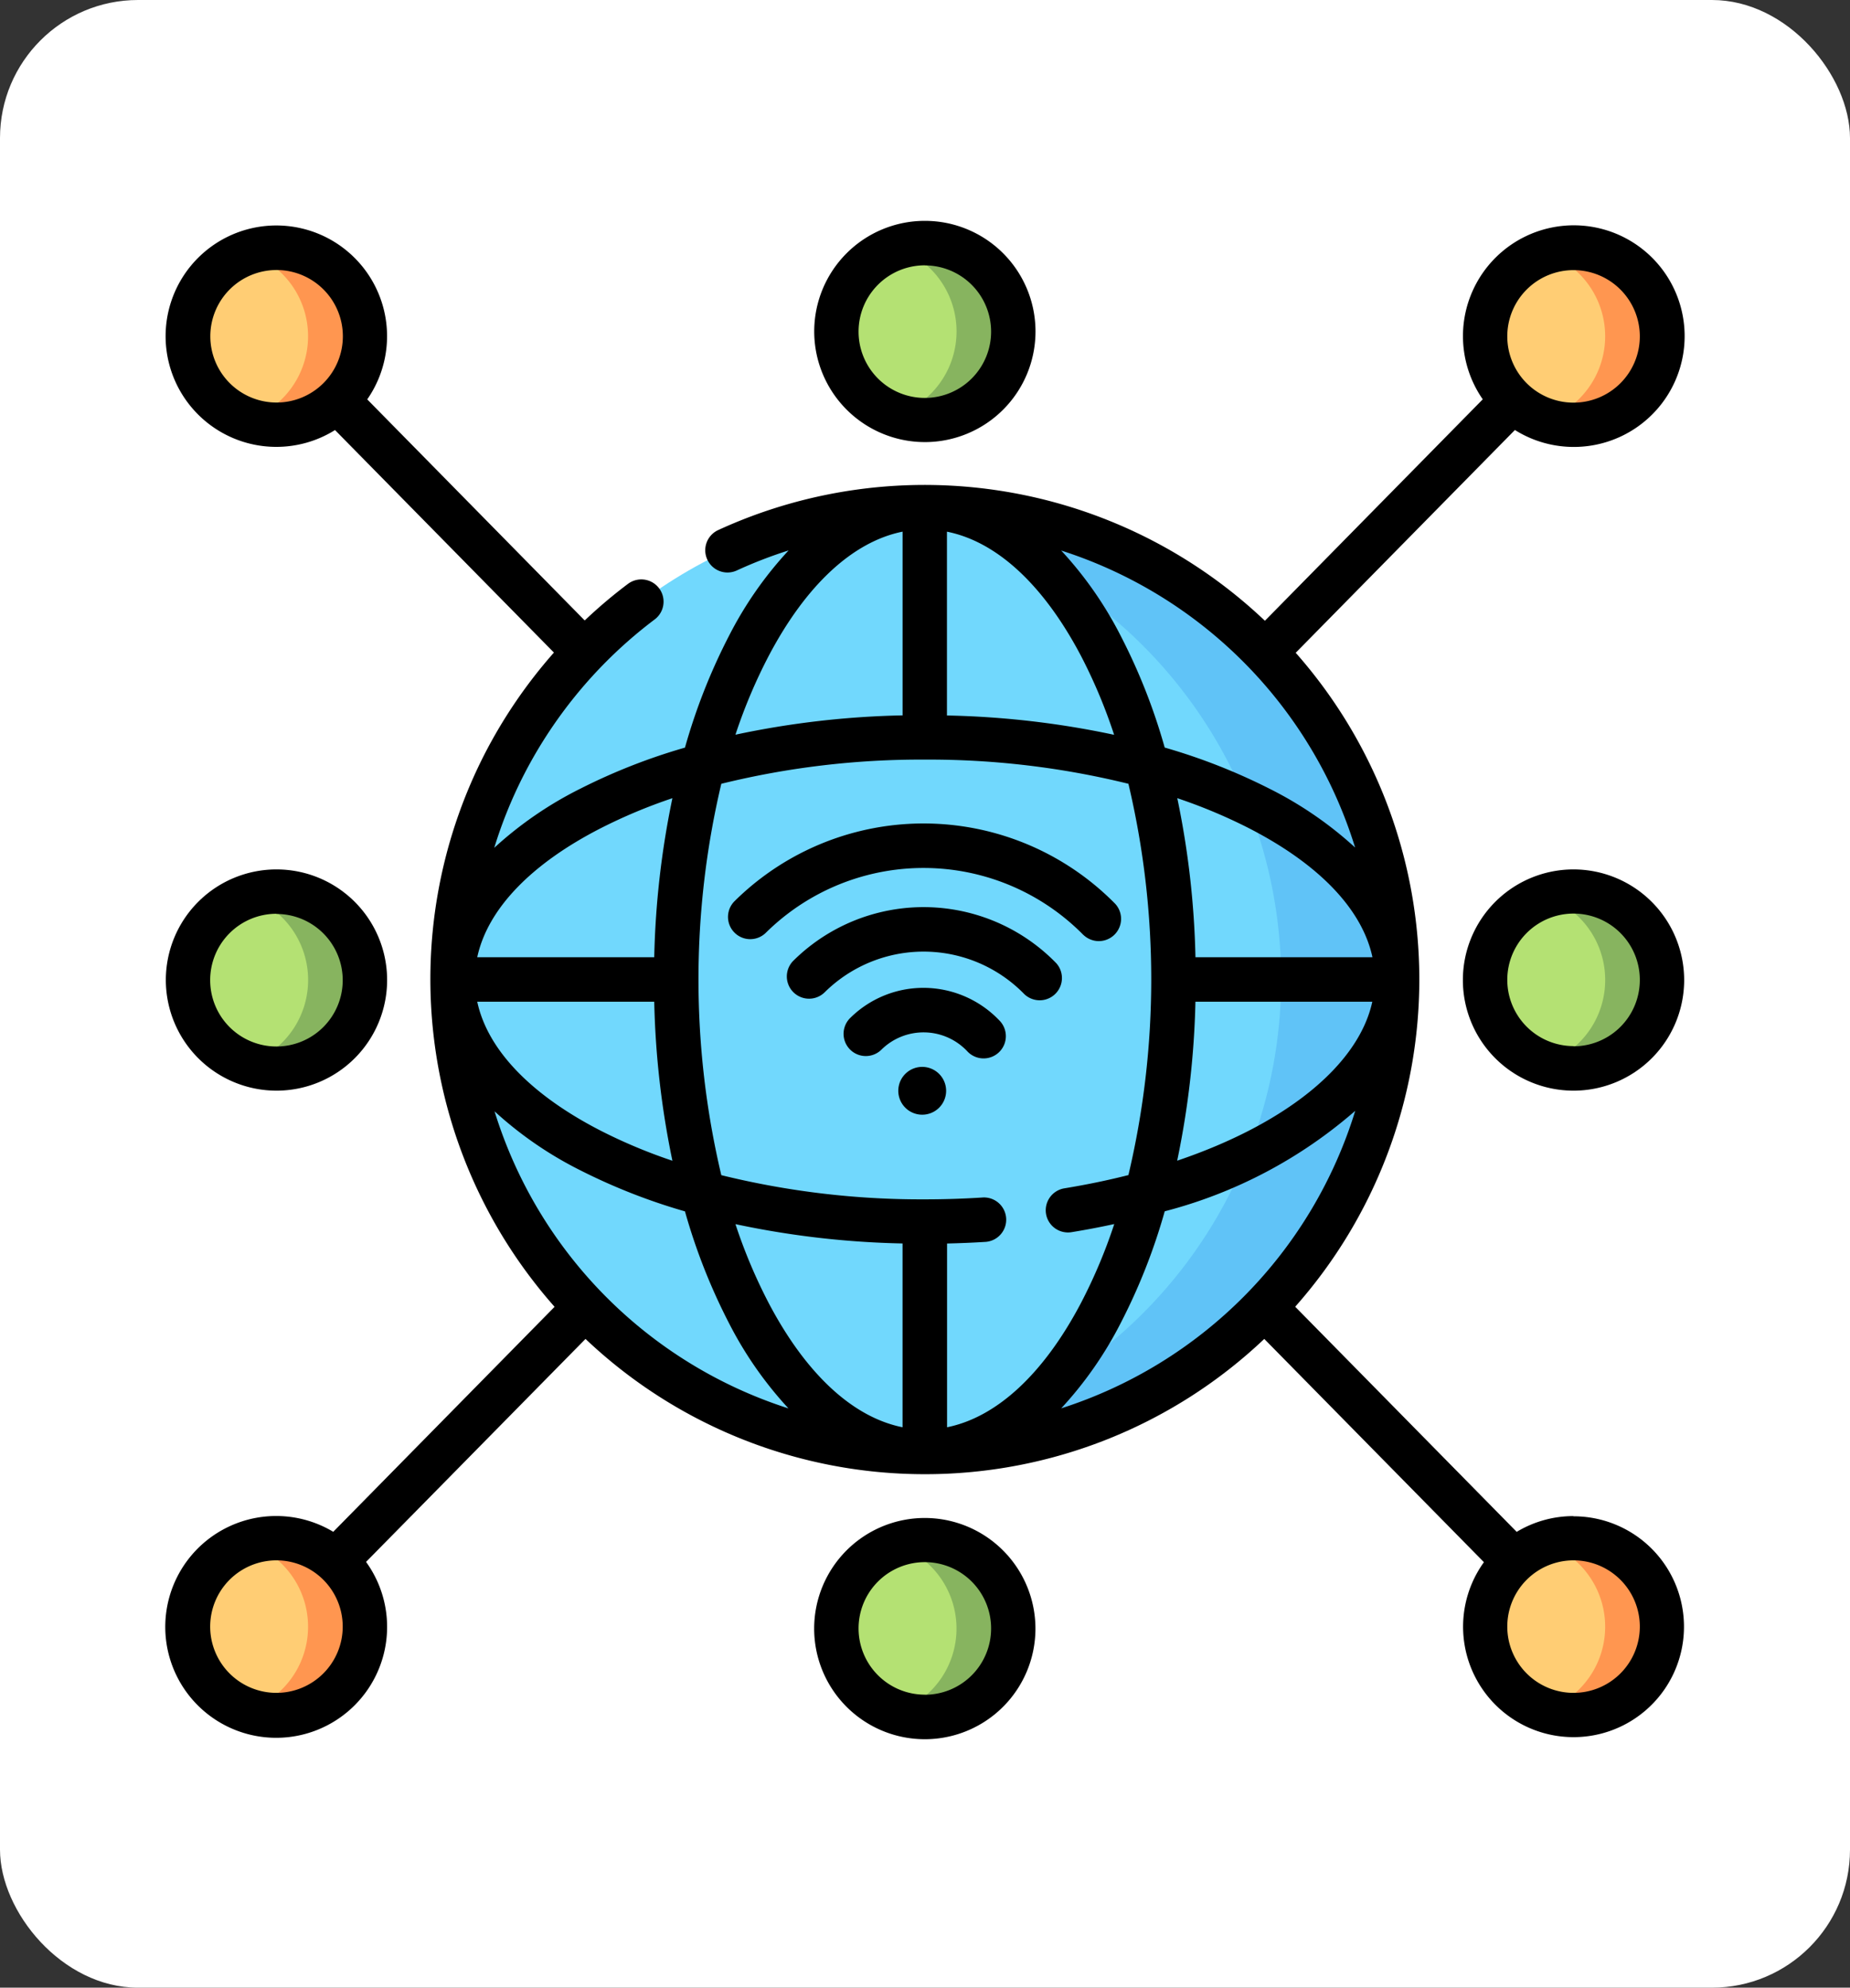 <svg xmlns="http://www.w3.org/2000/svg" xmlns:xlink="http://www.w3.org/1999/xlink" width="67" height="72" viewBox="0 0 67 72">
  <rect x="0" y="0" width="67" height="72" fill="#333333" stroke="none"/>
  <defs>
    <clipPath id="clip-path">
      <rect id="Rectángulo_34198" data-name="Rectángulo 34198" width="55" height="55" transform="translate(-8892 -3097)" fill="#2ff980"/>
    </clipPath>
  </defs>
  <g id="Grupo_83840" data-name="Grupo 83840" transform="translate(8725 2818)">
    <rect id="Rectángulo_34396" data-name="Rectángulo 34396" width="67" height="72" rx="5" transform="translate(-8725 -2818)" fill="#fff"/>
    <g id="Enmascarar_grupo_107" data-name="Enmascarar grupo 107" transform="translate(173 287)" clip-path="url(#clip-path)">
      <g id="internet" transform="translate(-8892 -3097)">
        <g id="Grupo_81283" data-name="Grupo 81283">
          <g id="Grupo_81248" data-name="Grupo 81248">
            <g id="Grupo_81247" data-name="Grupo 81247">
              <ellipse id="Elipse_4837" data-name="Elipse 4837" cx="17.103" cy="17.107" rx="17.103" ry="17.107" transform="translate(10.391 10.372)" fill="#71d8fd"/>
            </g>
          </g>
          <g id="Grupo_81250" data-name="Grupo 81250">
            <g id="Grupo_81249" data-name="Grupo 81249">
              <path id="Trazado_115197" data-name="Trazado 115197" d="M27.494,10.372a17.263,17.263,0,0,0-2.1.128,17.109,17.109,0,0,1,0,33.958,17.107,17.107,0,1,0,2.1-34.086Z" fill="#60c3f7"/>
            </g>
          </g>
          <g id="Grupo_81252" data-name="Grupo 81252">
            <g id="Grupo_81251" data-name="Grupo 81251">
              <ellipse id="Elipse_4838" data-name="Elipse 4838" cx="3.201" cy="3.201" rx="3.201" ry="3.201" transform="translate(0.812 0.979)" fill="#ffcd74"/>
            </g>
          </g>
          <g id="Grupo_81254" data-name="Grupo 81254">
            <g id="Grupo_81253" data-name="Grupo 81253">
              <ellipse id="Elipse_4839" data-name="Elipse 4839" cx="3.201" cy="3.201" rx="3.201" ry="3.201" transform="translate(47.787 0.979)" fill="#ffcd74"/>
            </g>
          </g>
          <g id="Grupo_81256" data-name="Grupo 81256">
            <g id="Grupo_81255" data-name="Grupo 81255">
              <ellipse id="Elipse_4840" data-name="Elipse 4840" cx="3.201" cy="3.201" rx="3.201" ry="3.201" transform="translate(0.812 47.723)" fill="#ffcd74"/>
            </g>
          </g>
          <g id="Grupo_81258" data-name="Grupo 81258">
            <g id="Grupo_81257" data-name="Grupo 81257">
              <ellipse id="Elipse_4841" data-name="Elipse 4841" cx="3.201" cy="3.201" rx="3.201" ry="3.201" transform="translate(0.812 24.299)" fill="#b4e173"/>
            </g>
          </g>
          <g id="Grupo_81260" data-name="Grupo 81260">
            <g id="Grupo_81259" data-name="Grupo 81259">
              <ellipse id="Elipse_4842" data-name="Elipse 4842" cx="3.201" cy="3.201" rx="3.201" ry="3.201" transform="translate(47.787 24.299)" fill="#b4e173"/>
            </g>
          </g>
          <g id="Grupo_81262" data-name="Grupo 81262">
            <g id="Grupo_81261" data-name="Grupo 81261">
              <ellipse id="Elipse_4843" data-name="Elipse 4843" cx="3.201" cy="3.201" rx="3.201" ry="3.201" transform="translate(24.294 0.805)" fill="#b4e173"/>
            </g>
          </g>
          <g id="Grupo_81264" data-name="Grupo 81264">
            <g id="Grupo_81263" data-name="Grupo 81263">
              <ellipse id="Elipse_4844" data-name="Elipse 4844" cx="3.201" cy="3.201" rx="3.201" ry="3.201" transform="translate(24.294 47.792)" fill="#b4e173"/>
            </g>
          </g>
          <g id="Grupo_81266" data-name="Grupo 81266">
            <g id="Grupo_81265" data-name="Grupo 81265">
              <ellipse id="Elipse_4845" data-name="Elipse 4845" cx="3.201" cy="3.201" rx="3.201" ry="3.201" transform="translate(47.787 47.723)" fill="#ffcd74"/>
            </g>
          </g>
          <g id="Grupo_81268" data-name="Grupo 81268">
            <g id="Grupo_81267" data-name="Grupo 81267">
              <path id="Trazado_115198" data-name="Trazado 115198" d="M7.213,4.181a3.2,3.2,0,0,1-4.23,3.031,3.2,3.2,0,0,0,0-6.062,3.2,3.2,0,0,1,4.23,3.031Z" fill="#ff9650"/>
            </g>
          </g>
          <g id="Grupo_81270" data-name="Grupo 81270">
            <g id="Grupo_81269" data-name="Grupo 81269">
              <path id="Trazado_115199" data-name="Trazado 115199" d="M54.188,4.181a3.2,3.2,0,0,1-4.229,3.031,3.2,3.2,0,0,0,0-6.062,3.2,3.2,0,0,1,4.229,3.031Z" fill="#ff9650"/>
            </g>
          </g>
          <g id="Grupo_81272" data-name="Grupo 81272">
            <g id="Grupo_81271" data-name="Grupo 81271">
              <path id="Trazado_115200" data-name="Trazado 115200" d="M7.213,50.925a3.2,3.2,0,0,1-4.23,3.031,3.2,3.2,0,0,0,0-6.062,3.2,3.2,0,0,1,4.23,3.031Z" fill="#ff9650"/>
            </g>
          </g>
          <g id="Grupo_81274" data-name="Grupo 81274">
            <g id="Grupo_81273" data-name="Grupo 81273">
              <path id="Trazado_115201" data-name="Trazado 115201" d="M7.213,27.5a3.2,3.2,0,0,1-3.2,3.2,3.169,3.169,0,0,1-1.028-.17,3.2,3.2,0,0,0,0-6.062A3.2,3.2,0,0,1,7.213,27.5Z" fill="#87b45f"/>
            </g>
          </g>
          <g id="Grupo_81276" data-name="Grupo 81276">
            <g id="Grupo_81275" data-name="Grupo 81275">
              <path id="Trazado_115202" data-name="Trazado 115202" d="M54.188,27.5a3.2,3.2,0,0,1-3.2,3.2,3.169,3.169,0,0,1-1.028-.17,3.2,3.2,0,0,0,0-6.062A3.2,3.2,0,0,1,54.188,27.5Z" fill="#87b45f"/>
            </g>
          </g>
          <g id="Grupo_81278" data-name="Grupo 81278">
            <g id="Grupo_81277" data-name="Grupo 81277">
              <path id="Trazado_115203" data-name="Trazado 115203" d="M30.695,4.007a3.2,3.2,0,0,1-3.2,3.2,3.169,3.169,0,0,1-1.028-.17,3.2,3.2,0,0,0,0-6.063,3.2,3.2,0,0,1,4.229,3.031Z" fill="#87b45f"/>
            </g>
          </g>
          <g id="Grupo_81280" data-name="Grupo 81280">
            <g id="Grupo_81279" data-name="Grupo 81279">
              <path id="Trazado_115204" data-name="Trazado 115204" d="M30.695,50.993a3.2,3.2,0,0,1-3.2,3.2,3.169,3.169,0,0,1-1.028-.17,3.2,3.2,0,0,0,0-6.062,3.2,3.2,0,0,1,4.229,3.031Z" fill="#87b45f"/>
            </g>
          </g>
          <g id="Grupo_81282" data-name="Grupo 81282">
            <g id="Grupo_81281" data-name="Grupo 81281">
              <path id="Trazado_115205" data-name="Trazado 115205" d="M54.188,50.925a3.2,3.2,0,0,1-4.229,3.031,3.2,3.2,0,0,0,0-6.062,3.2,3.2,0,0,1,4.229,3.031Z" fill="#ff9650"/>
            </g>
          </g>
        </g>
        <g id="Grupo_81284" data-name="Grupo 81284">
          <path id="Trazado_115206" data-name="Trazado 115206" d="M27.4,30.646a.866.866,0,1,0,.865.866A.867.867,0,0,0,27.4,30.646Z"/>
          <path id="Trazado_115207" data-name="Trazado 115207" d="M27.45,27.783a3.765,3.765,0,0,0-2.659,1.092.805.805,0,0,0,1.131,1.147,2.172,2.172,0,0,1,3.1.049.806.806,0,1,0,1.168-1.11A3.8,3.8,0,0,0,27.45,27.783Z"/>
          <path id="Trazado_115208" data-name="Trazado 115208" d="M32.251,26.887a6.7,6.7,0,0,0-9.516-.089.805.805,0,0,0,1.133,1.145,5.09,5.09,0,0,1,7.228.067.806.806,0,0,0,1.155-1.123Z"/>
          <path id="Trazado_115209" data-name="Trazado 115209" d="M33.242,25.87a.806.806,0,0,0,1.149-1.129,9.732,9.732,0,0,0-13.786-.1.805.805,0,0,0,1.132,1.146,8.12,8.12,0,0,1,11.5.081Z"/>
          <path id="Trazado_115210" data-name="Trazado 115210" d="M4.012,31.507A4.007,4.007,0,1,0,.006,27.5,4.011,4.011,0,0,0,4.012,31.507Zm0-6.4a2.4,2.4,0,1,1-2.4,2.4A2.4,2.4,0,0,1,4.012,25.1Z"/>
          <path id="Trazado_115211" data-name="Trazado 115211" d="M50.988,23.493A4.007,4.007,0,1,0,54.994,27.5,4.011,4.011,0,0,0,50.988,23.493Zm0,6.4a2.4,2.4,0,1,1,2.4-2.4A2.4,2.4,0,0,1,50.988,29.9Z"/>
          <path id="Trazado_115212" data-name="Trazado 115212" d="M27.494,8.014a4.007,4.007,0,1,0-4.006-4.007A4.011,4.011,0,0,0,27.494,8.014Zm0-6.4a2.4,2.4,0,1,1-2.4,2.4A2.4,2.4,0,0,1,27.494,1.611Z"/>
          <path id="Trazado_115213" data-name="Trazado 115213" d="M27.494,46.986A4.007,4.007,0,1,0,31.5,50.993,4.011,4.011,0,0,0,27.494,46.986Zm0,6.4a2.4,2.4,0,1,1,2.4-2.4A2.4,2.4,0,0,1,27.494,53.389Z"/>
          <path id="Trazado_115214" data-name="Trazado 115214" d="M50.988,46.918a3.982,3.982,0,0,0-2.059.571l-8.022-8.155a17.879,17.879,0,0,0,.019-23.688l7.938-8.07A4.014,4.014,0,1,0,47.7,6.465l-7.89,8.021a17.9,17.9,0,0,0-19.8-3.285.805.805,0,1,0,.674,1.463,16.27,16.27,0,0,1,1.876-.726,13.689,13.689,0,0,0-2.146,3.07,21.5,21.5,0,0,0-1.607,4.073,21.56,21.56,0,0,0-3.774,1.48A13.588,13.588,0,0,0,11.9,22.71a16.244,16.244,0,0,1,1.068-2.635,16.453,16.453,0,0,1,4.742-5.637.805.805,0,1,0-.968-1.288,17.891,17.891,0,0,0-1.566,1.325L7.3,6.467A4.01,4.01,0,1,0,6.133,7.578l7.928,8.06a17.987,17.987,0,0,0-2.525,3.705,17.906,17.906,0,0,0,2.549,19.994l-8.016,8.15a4.017,4.017,0,1,0,1.188,1.09L15.205,40.5a17.841,17.841,0,0,0,12.278,4.9h.022a17.842,17.842,0,0,0,12.282-4.9l7.955,8.087a4,4,0,1,0,3.245-1.662ZM1.617,4.181a2.4,2.4,0,1,1,2.4,2.4A2.4,2.4,0,0,1,1.617,4.181ZM31.883,35.968a.806.806,0,0,0,.924.665q.792-.129,1.547-.294A19.1,19.1,0,0,1,33.148,39.2c-1.354,2.572-3.052,4.137-4.849,4.5V37.044c.456-.011.91-.029,1.359-.057a.806.806,0,1,0-.1-1.608c-.68.043-1.374.065-2.063.065a30.232,30.232,0,0,1-7.372-.876,30.794,30.794,0,0,1,0-14.177,30.233,30.233,0,0,1,7.372-.876,30.231,30.231,0,0,1,7.372.876,30.795,30.795,0,0,1,0,14.174q-1.111.282-2.319.48A.806.806,0,0,0,31.883,35.968ZM11.911,32.256A13.6,13.6,0,0,0,15.033,34.4a21.559,21.559,0,0,0,3.774,1.48,21.5,21.5,0,0,0,1.607,4.073,13.7,13.7,0,0,0,2.141,3.064A16.372,16.372,0,0,1,11.911,32.256Zm5.783-3.971a31.464,31.464,0,0,0,.658,5.761,19.123,19.123,0,0,1-2.584-1.082c-2.555-1.31-4.114-2.948-4.484-4.679h6.411Zm2.94,8.057a32.054,32.054,0,0,0,6.053.7V43.7c-1.8-.362-3.495-1.927-4.848-4.5A19.113,19.113,0,0,1,20.635,36.341ZM33.149,15.758a19.107,19.107,0,0,1,1.2,2.859,32.05,32.05,0,0,0-6.054-.7V11.259C30.1,11.62,31.795,13.185,33.149,15.758Zm4.146,10.916a31.464,31.464,0,0,0-.658-5.761,19.13,19.13,0,0,1,2.584,1.082c2.555,1.31,4.114,2.947,4.484,4.679Zm0,1.611H43.7c-.505,2.318-3.158,4.437-7.067,5.759A31.472,31.472,0,0,0,37.294,28.284Zm13.693-26.5a2.4,2.4,0,1,1-2.4,2.4A2.4,2.4,0,0,1,50.988,1.785ZM43.077,22.7a13.6,13.6,0,0,0-3.122-2.141,21.558,21.558,0,0,0-3.774-1.48,21.5,21.5,0,0,0-1.607-4.073,13.7,13.7,0,0,0-2.141-3.064A16.372,16.372,0,0,1,43.077,22.7ZM21.84,15.758c1.354-2.572,3.051-4.137,4.848-4.5v6.655a32.055,32.055,0,0,0-6.053.7A19.086,19.086,0,0,1,21.84,15.758Zm-6.072,6.237a19.134,19.134,0,0,1,2.584-1.082,31.464,31.464,0,0,0-.658,5.761H11.284C11.655,24.942,13.214,23.3,15.768,21.995ZM4.012,53.321a2.4,2.4,0,1,1,2.4-2.4A2.4,2.4,0,0,1,4.012,53.321ZM32.433,43.015a13.7,13.7,0,0,0,2.141-3.064,21.5,21.5,0,0,0,1.608-4.074,16.984,16.984,0,0,0,6.9-3.64A16.372,16.372,0,0,1,32.433,43.015ZM50.988,53.321a2.4,2.4,0,1,1,2.4-2.4A2.4,2.4,0,0,1,50.988,53.321Z"/>
        </g>
      </g>
    </g>
  </g>
</svg>
